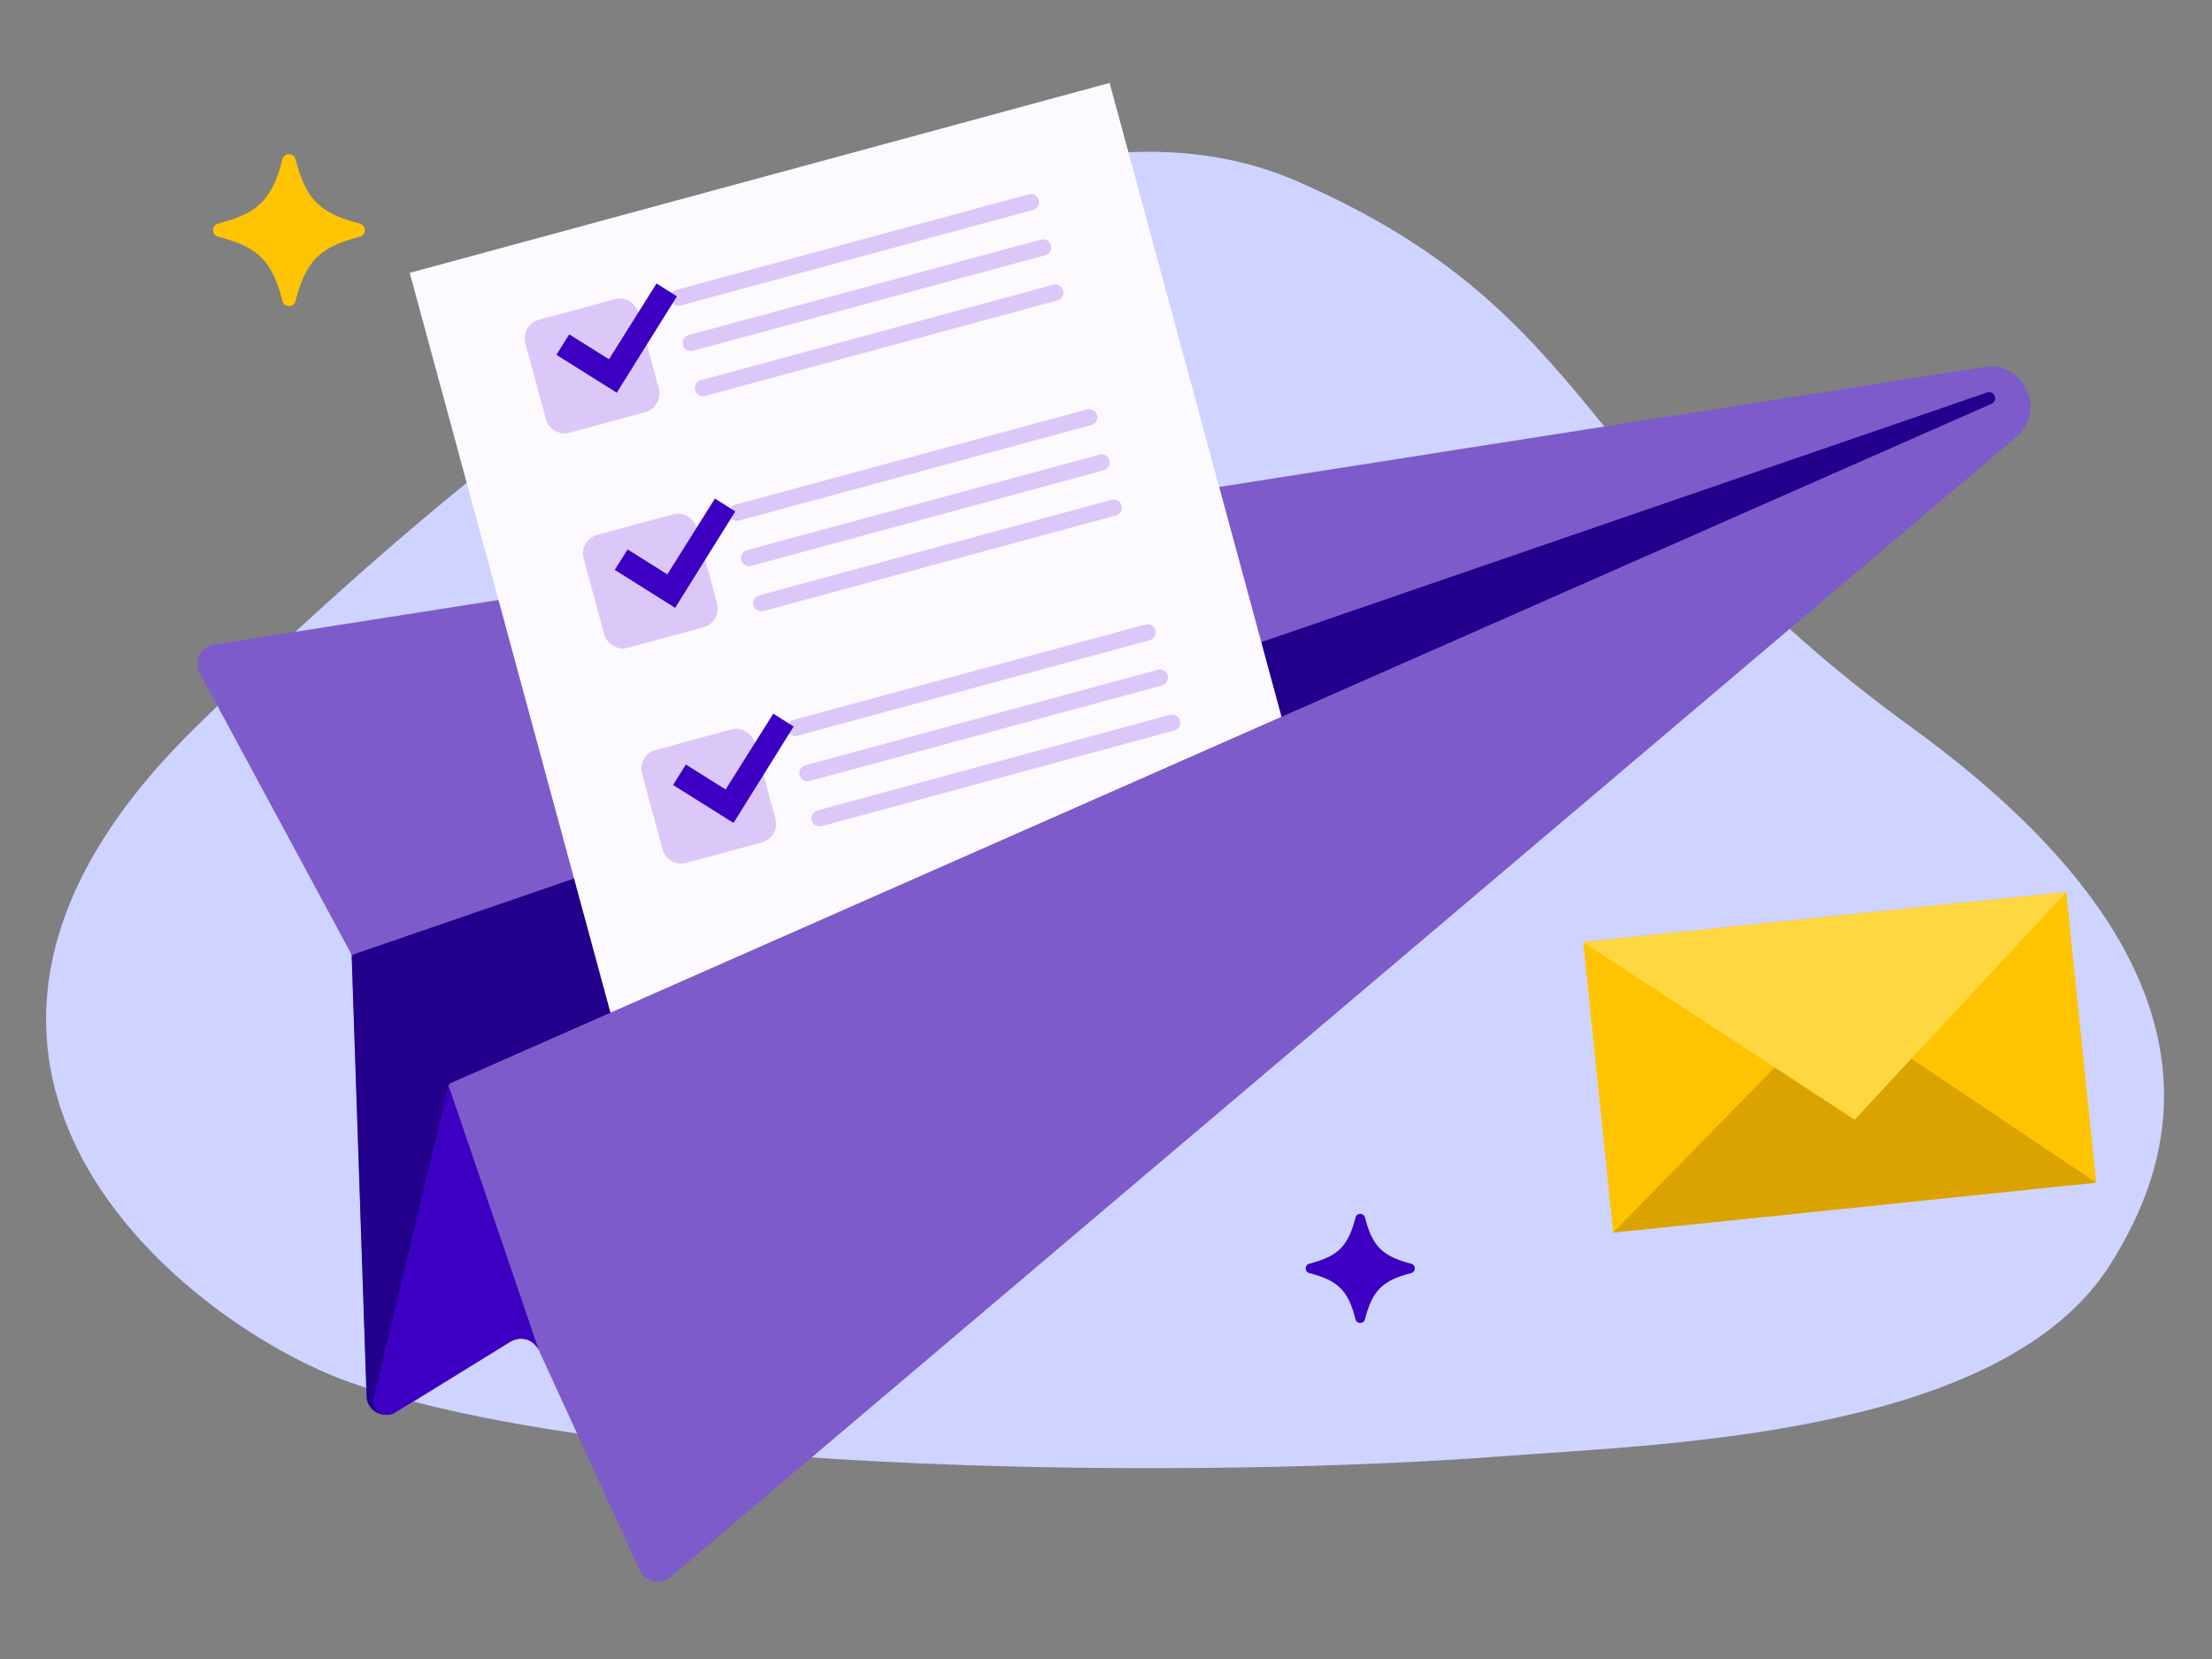 <svg width="240" height="180" viewBox="0 0 240 180" fill="none" xmlns="http://www.w3.org/2000/svg">
<rect x="0" y="0" width="240" height="180" fill="#808080" stroke="none"/>
<path d="M38.055 150.012C20.865 144.002 -16.145 115.852 20.895 79.232C57.935 42.622 107.505 5.172 140.725 19.662C173.955 34.142 170.965 52.452 207.455 78.962C243.945 105.472 235.625 126.582 228.975 137.172C217.235 155.842 180.125 156.682 162.845 158.012C131.675 160.402 67.565 160.332 38.055 150.012Z" fill="#CFD3FF"/>
<path d="M21.686 73.05L37.936 103.176C38.09 103.465 38.173 103.785 38.183 104.115L39.793 151.471C39.844 153.112 41.65 154.071 43.043 153.215L55.413 145.57C56.507 144.889 57.931 145.332 58.467 146.498L69.424 170.383C70.002 171.672 71.652 172.033 72.736 171.115L218.745 47.422C222.087 44.595 219.611 39.148 215.278 39.818L23.223 69.934C21.769 70.161 20.985 71.76 21.686 73.05Z" fill="#7D5BCA"/>
<path d="M38.42 103.529L215.587 42.586C216.392 42.307 216.846 43.473 216.072 43.813L48.871 117.53C48.768 117.581 48.686 117.674 48.665 117.777L42.825 153.299L42.258 153.434C41.01 153.722 39.813 152.804 39.772 151.525L38.162 103.89C38.162 103.736 38.265 103.581 38.42 103.529Z" fill="#22008C"/>
<path d="M48.666 117.773L58.457 146.476C58.457 146.476 57.477 144.516 55.403 145.547L42.826 153.285C41.681 153.997 40.247 152.955 40.556 151.645L48.666 117.773Z" fill="#3D00C3"/>
<path d="M120.392 9L44.457 29.603L66.237 109.882L139.045 77.775L120.392 9Z" fill="#FCFAFF"/>
<path d="M70.003 44.727L61.811 46.945C60.687 47.255 59.531 46.584 59.221 45.459L57.003 37.268C56.694 36.143 57.364 34.987 58.489 34.688L66.681 32.47C67.805 32.16 68.961 32.831 69.26 33.956L71.478 42.148C71.788 43.262 71.117 44.417 70.003 44.727Z" fill="#DBC8F9"/>
<path d="M75.172 38.066L113.407 27.697C113.882 27.573 114.16 27.078 114.026 26.614C113.902 26.139 113.407 25.86 112.943 25.995L74.707 36.353C74.233 36.477 73.954 36.972 74.088 37.436C74.212 37.911 74.707 38.19 75.172 38.066Z" fill="#DBC8F9"/>
<path d="M73.842 33.152L112.077 22.783C112.552 22.659 112.83 22.164 112.696 21.7C112.572 21.225 112.077 20.946 111.613 21.081L73.377 31.449C72.903 31.573 72.624 32.068 72.758 32.533C72.882 33.007 73.377 33.286 73.842 33.152Z" fill="#DBC8F9"/>
<path d="M76.502 42.964L114.737 32.595C115.212 32.472 115.49 31.976 115.356 31.512C115.233 31.038 114.737 30.759 114.273 30.893L76.037 41.252C75.563 41.375 75.284 41.871 75.418 42.335C75.542 42.809 76.037 43.088 76.502 42.964Z" fill="#DBC8F9"/>
<path d="M73.449 32.151L71.231 30.758L66.073 38.981L61.76 36.278L60.367 38.496L66.919 42.612L73.449 32.151Z" fill="#3D00C3"/>
<path d="M76.327 68.063L68.135 70.281C67.011 70.591 65.855 69.92 65.546 68.795L63.328 60.603C63.018 59.479 63.689 58.323 64.813 58.024L73.005 55.806C74.13 55.496 75.285 56.167 75.584 57.292L77.802 65.484C78.112 66.598 77.452 67.753 76.327 68.063Z" fill="#DBC8F9"/>
<path d="M81.506 61.402L119.741 51.033C120.216 50.909 120.494 50.414 120.36 49.95C120.236 49.475 119.741 49.196 119.277 49.331L81.041 59.689C80.567 59.813 80.288 60.308 80.422 60.772C80.546 61.247 81.031 61.526 81.506 61.402Z" fill="#DBC8F9"/>
<path d="M80.176 56.488L118.411 46.119C118.886 45.995 119.164 45.5 119.03 45.035C118.906 44.561 118.411 44.282 117.947 44.416L79.711 54.775C79.237 54.899 78.958 55.394 79.092 55.858C79.216 56.343 79.701 56.622 80.176 56.488Z" fill="#DBC8F9"/>
<path d="M82.838 66.3L121.073 55.931C121.548 55.807 121.826 55.312 121.692 54.848C121.568 54.373 121.073 54.095 120.609 54.229L82.373 64.588C81.899 64.711 81.62 65.207 81.754 65.671C81.878 66.145 82.363 66.424 82.838 66.3Z" fill="#DBC8F9"/>
<path d="M79.783 55.487L77.565 54.094L72.407 62.317L68.094 59.614L66.701 61.832L73.253 65.948L79.783 55.487Z" fill="#3D00C3"/>
<path d="M82.661 91.403L74.469 93.621C73.345 93.93 72.189 93.26 71.88 92.135L69.662 83.943C69.352 82.819 70.023 81.663 71.147 81.364L79.339 79.146C80.464 78.836 81.619 79.507 81.918 80.632L84.136 88.823C84.446 89.938 83.786 91.093 82.661 91.403Z" fill="#DBC8F9"/>
<path d="M87.84 84.742L126.075 74.373C126.55 74.249 126.828 73.754 126.694 73.289C126.57 72.815 126.075 72.536 125.611 72.67L87.375 83.029C86.901 83.153 86.622 83.648 86.756 84.112C86.88 84.587 87.365 84.865 87.84 84.742Z" fill="#DBC8F9"/>
<path d="M86.51 79.828L124.745 69.459C125.22 69.335 125.498 68.84 125.364 68.375C125.24 67.901 124.745 67.622 124.281 67.756L86.045 78.115C85.571 78.239 85.292 78.734 85.426 79.198C85.55 79.683 86.035 79.962 86.51 79.828Z" fill="#DBC8F9"/>
<path d="M89.16 89.639L127.406 79.26C127.88 79.136 128.159 78.64 128.025 78.176C127.901 77.702 127.406 77.423 126.942 77.557L88.696 87.926C88.221 88.05 87.942 88.545 88.077 89.009C88.201 89.484 88.696 89.762 89.16 89.639Z" fill="#DBC8F9"/>
<path d="M86.108 78.826L83.9 77.434L78.731 85.656L74.418 82.953L73.025 85.171L79.587 89.288L86.108 78.826Z" fill="#3D00C3"/>
<path d="M224.185 96.789L171.775 102.199L175.025 133.709L227.435 128.299L224.185 96.789Z" fill="#FFC401"/>
<path d="M175.016 133.738L198.986 109.238L227.446 128.318L175.016 133.738Z" fill="#DBA300"/>
<path d="M171.766 102.221L201.226 121.491L224.186 96.801L171.766 102.221Z" fill="#FFD740"/>
<path d="M39.045 25.682C34.695 26.792 33.175 28.312 32.065 32.662C31.875 33.392 30.825 33.392 30.645 32.662C29.535 28.312 28.015 26.792 23.665 25.682C22.935 25.492 22.935 24.442 23.665 24.262C28.015 23.152 29.535 21.632 30.645 17.282C30.835 16.552 31.885 16.552 32.065 17.282C33.175 21.632 34.695 23.152 39.045 24.262C39.775 24.452 39.775 25.502 39.045 25.682Z" fill="#FFC401"/>
<path d="M153.116 138.129C149.986 138.929 148.896 140.019 148.096 143.149C147.966 143.669 147.206 143.669 147.076 143.149C146.276 140.019 145.186 138.929 142.056 138.129C141.536 137.999 141.536 137.239 142.056 137.109C145.186 136.309 146.276 135.219 147.076 132.089C147.206 131.569 147.966 131.569 148.096 132.089C148.896 135.219 149.986 136.309 153.116 137.109C153.636 137.239 153.636 137.989 153.116 138.129Z" fill="#3D00C3"/>
</svg>

